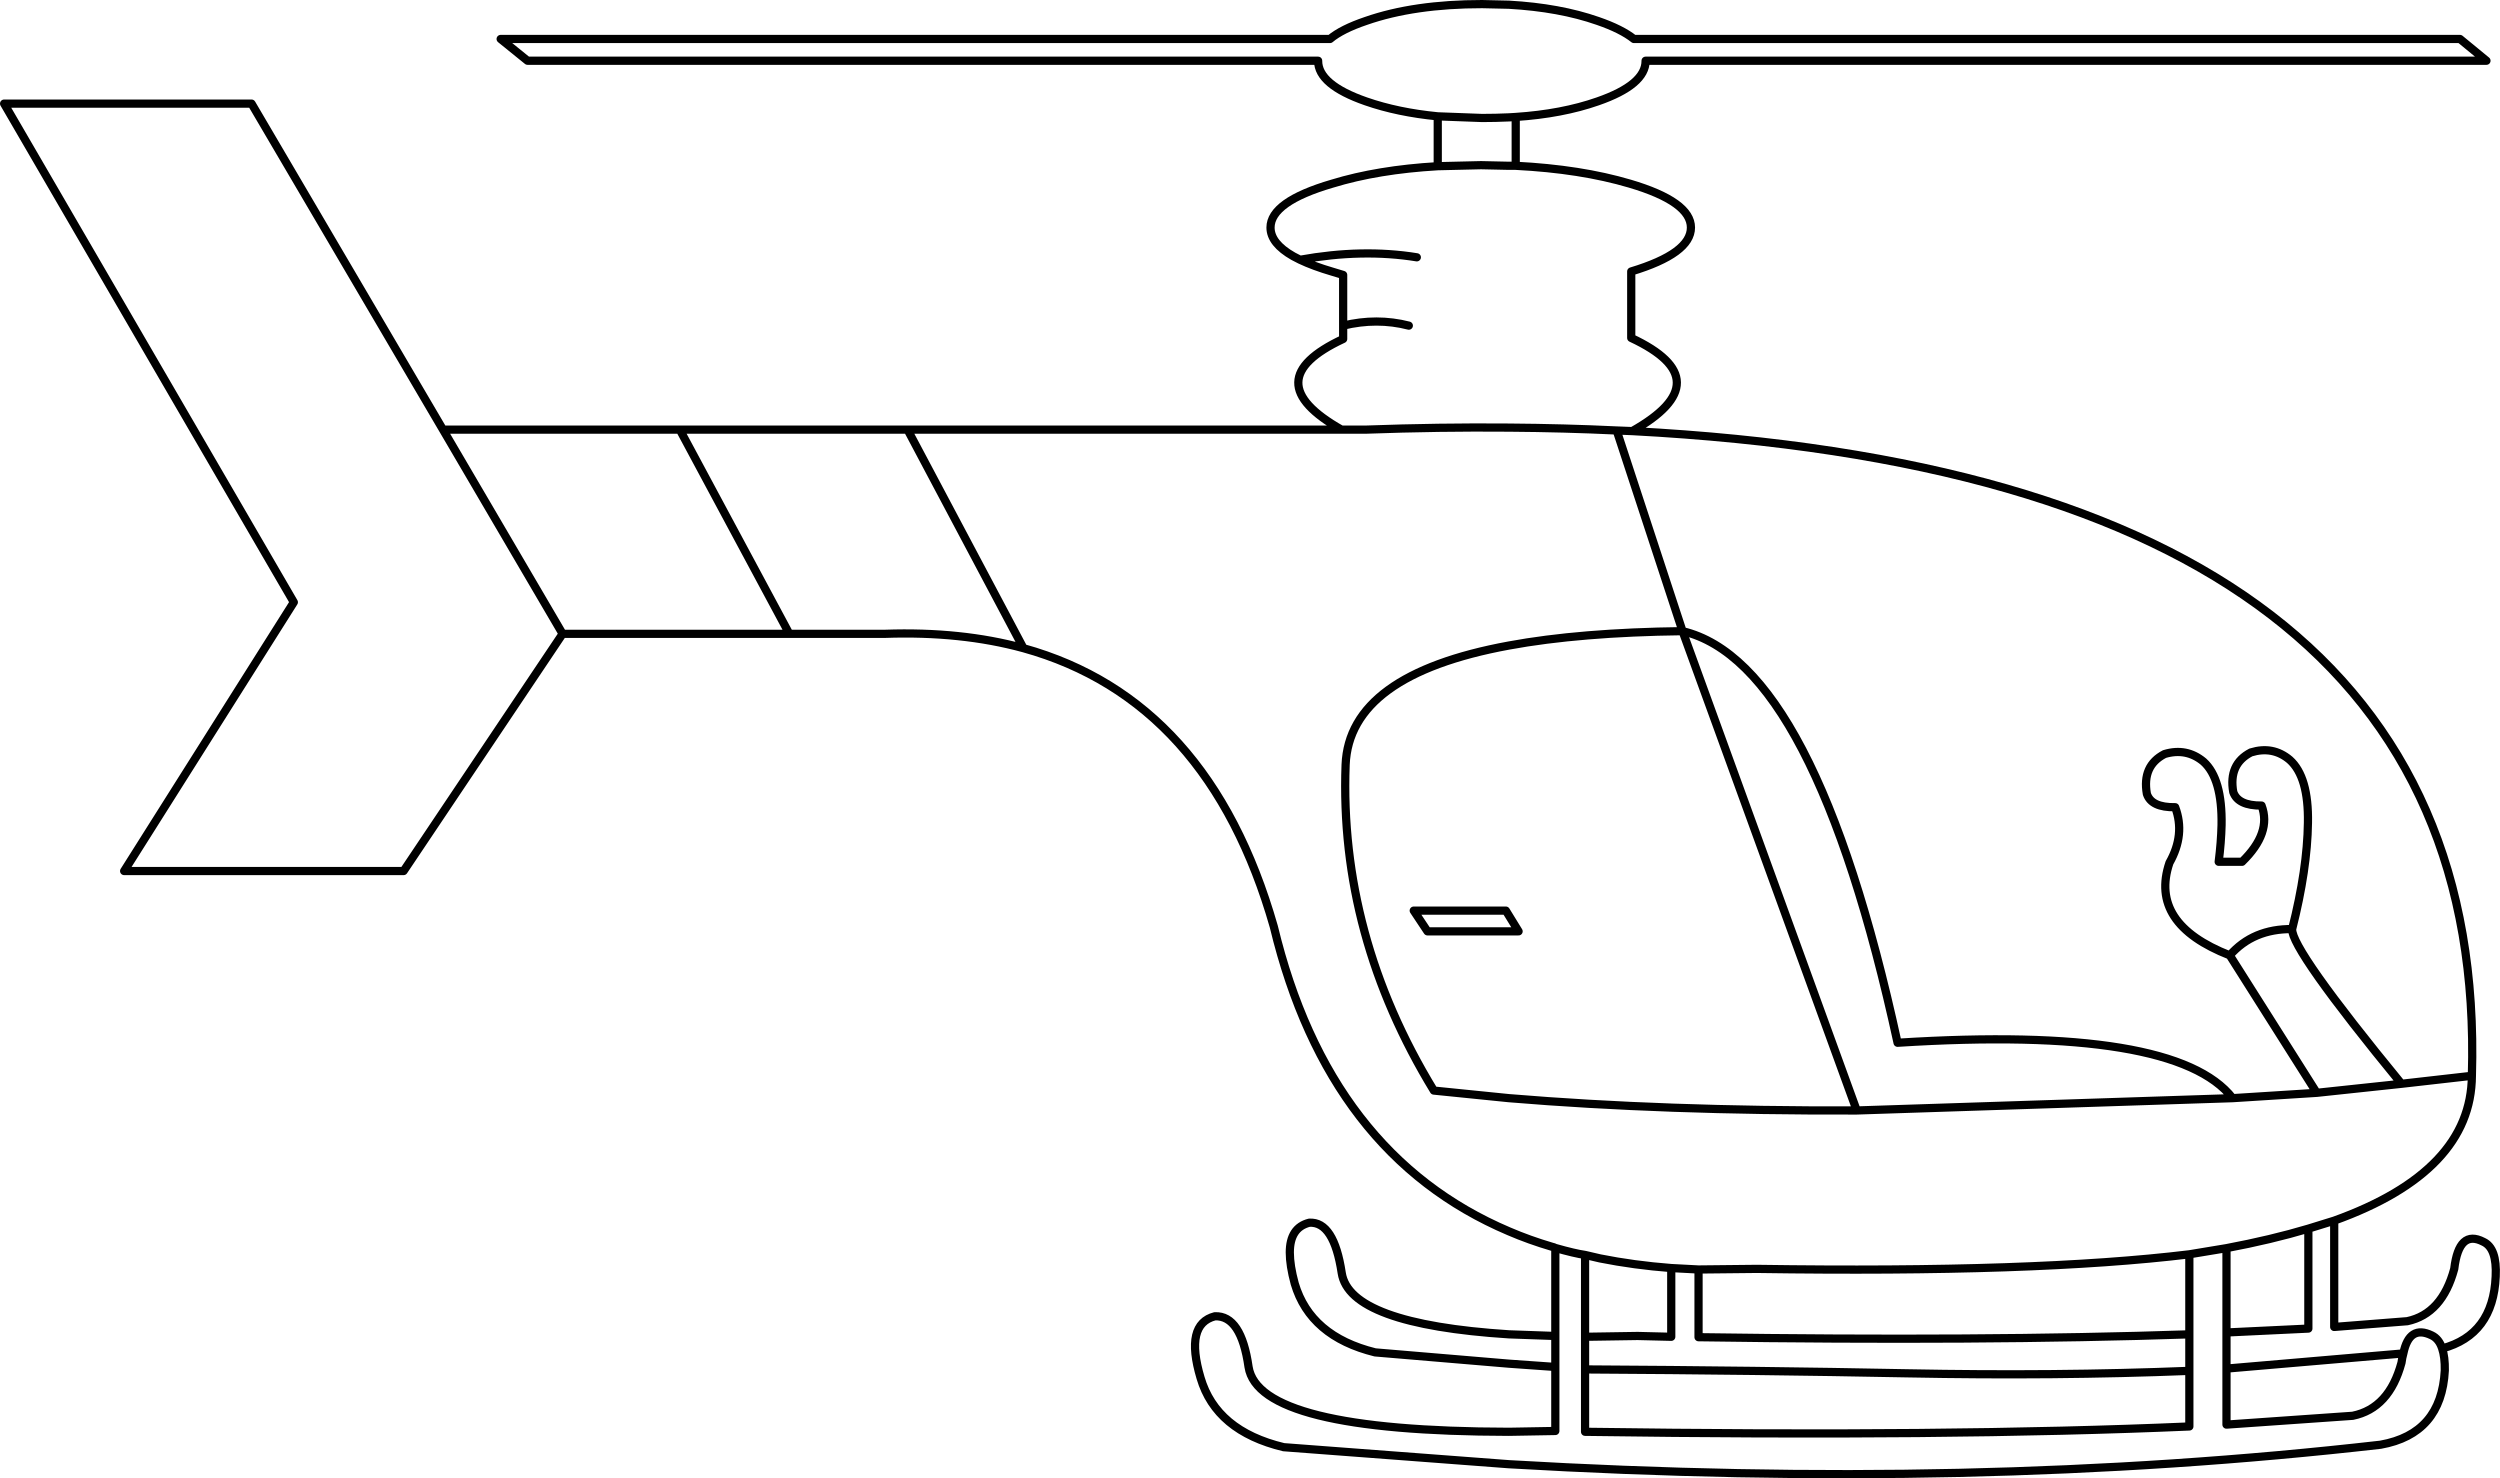 <?xml version="1.0" encoding="UTF-8" standalone="no"?>
<svg xmlns:xlink="http://www.w3.org/1999/xlink" height="360.25px" width="609.2px" xmlns="http://www.w3.org/2000/svg">
  <g transform="matrix(1.0, 0.0, 0.0, 1.0, 304.6, 180.15)">
    <path d="M45.75 -151.8 Q36.0 -152.75 28.25 -155.45 16.6 -159.5 16.6 -165.3 L16.6 -165.35 -176.05 -165.35 -182.6 -170.65 19.5 -170.65 Q22.35 -173.05 28.25 -175.05 40.0 -179.15 56.55 -179.15 L63.1 -179.0 Q75.45 -178.3 84.75 -175.05 90.55 -173.05 93.55 -170.65 L294.85 -170.65 301.3 -165.35 96.4 -165.35 96.4 -165.3 Q96.4 -159.5 84.75 -155.45 76.05 -152.4 64.75 -151.65 L64.75 -139.75 Q80.55 -138.95 92.55 -135.4 107.45 -131.0 107.45 -124.7 107.45 -118.4 92.9 -114.0 L92.9 -97.8 Q115.0 -87.45 93.15 -75.1 302.1 -64.05 297.75 82.0 297.6 105.3 264.2 117.3 L264.2 143.2 282.0 141.8 Q290.5 140.0 293.45 129.05 294.6 119.35 300.55 122.45 303.9 124.0 303.55 130.9 302.95 145.1 290.5 148.45 291.2 150.5 291.15 153.8 290.35 169.25 275.5 171.9 176.1 183.25 63.1 176.65 L8.2 172.5 Q-8.25 168.55 -12.05 155.6 -15.95 142.5 -8.55 140.6 -2.15 140.35 -0.35 152.95 2.1 168.65 63.1 168.75 L74.4 168.55 74.4 152.95 63.1 152.15 30.5 149.4 Q14.7 145.5 10.9 132.65 9.7 128.25 9.7 125.05 9.7 119.0 14.45 117.8 20.45 117.45 22.35 130.05 24.25 142.5 63.1 145.0 L74.4 145.4 74.4 123.95 Q74.05 123.75 73.55 123.65 68.1 122.05 63.1 119.9 19.2 101.25 5.8 45.65 -10.0 -9.65 -55.2 -22.2 -70.4 -26.35 -88.95 -25.7 L-112.25 -25.7 -167.5 -25.7 -206.25 32.1 -274.35 32.1 -233.0 -33.4 -303.6 -154.9 -243.3 -154.9 -196.65 -75.45 -138.95 -75.45 -83.45 -75.45 22.3 -75.45 Q1.05 -87.45 22.7 -97.55 L22.7 -100.8 22.7 -113.15 20.05 -113.95 Q15.45 -115.3 12.2 -116.85 11.3 -117.3 10.55 -117.7 5.0 -120.85 5.0 -124.7 5.0 -131.0 20.05 -135.4 31.15 -138.8 45.75 -139.65 L45.75 -151.8 56.55 -151.4 Q59.9 -151.4 63.1 -151.55 L64.75 -151.65 M22.7 -100.8 Q30.9 -102.8 38.7 -100.8 M45.75 -139.65 L56.3 -139.9 63.1 -139.75 64.75 -139.75 M12.2 -116.85 Q27.4 -119.6 40.65 -117.45 M22.3 -75.45 L28.05 -75.45 Q46.2 -76.1 63.1 -75.95 76.65 -75.85 89.35 -75.25 L93.15 -75.1 M89.35 -75.25 L105.4 -26.35 Q137.6 -18.75 157.8 73.95 225.6 69.65 239.45 87.45 L259.95 86.15 238.75 52.65 Q219.05 44.95 224.05 30.1 227.95 23.2 225.45 16.55 219.65 16.65 218.55 13.3 217.35 6.45 222.85 3.6 228.2 2.0 232.35 5.45 236.95 9.6 236.75 20.9 236.65 25.1 236.05 29.85 L236.3 29.85 241.75 29.85 Q249.0 22.8 246.5 16.15 240.75 16.2 239.6 12.85 238.4 6.05 243.9 3.2 249.25 1.55 253.35 5.0 258.0 9.15 257.8 20.35 257.65 31.65 253.95 46.25 253.65 51.1 280.6 83.95 L297.75 82.0 M105.4 -26.35 Q80.45 -26.05 63.1 -22.85 24.2 -15.7 23.3 6.2 21.75 47.8 44.8 85.6 L63.1 87.45 Q100.8 90.6 147.85 90.45 L105.4 -26.35 M280.6 83.95 L259.95 86.15 M228.9 145.0 L228.9 125.5 Q191.6 130.05 123.5 129.05 L109.3 129.2 109.3 145.7 Q178.4 146.7 228.9 145.0 L228.9 153.9 228.9 167.45 Q170.2 170.0 81.65 168.75 L81.65 153.55 81.65 145.6 81.65 125.65 Q79.15 125.3 74.4 123.95 M237.95 124.0 L237.95 144.55 257.9 143.6 257.9 119.25 Q248.85 121.95 237.95 124.0 L228.9 125.5 M237.95 153.35 L237.95 167.0 268.7 164.85 Q277.6 163.05 280.6 151.9 280.75 150.7 281.05 149.65 L237.95 153.35 237.95 144.55 M281.05 149.65 Q282.5 142.6 287.95 145.25 289.75 146.1 290.5 148.45 M257.9 119.25 L264.2 117.3 M238.75 52.65 Q244.45 46.15 253.95 46.25 M65.45 46.8 L43.25 46.8 39.9 41.75 62.35 41.75 65.45 46.8 M74.4 152.95 L74.4 145.4 M81.65 125.65 L85.3 126.5 Q93.55 128.15 102.65 128.85 L109.3 129.2 M102.65 128.85 L102.65 145.6 94.45 145.4 81.65 145.6 M81.65 153.55 Q124.2 153.8 160.2 154.5 196.2 155.2 228.9 153.9 M239.45 87.45 L147.85 90.45 M-167.5 -25.7 L-196.65 -75.45 M-112.25 -25.7 L-138.95 -75.45 M-55.2 -22.2 L-83.45 -75.45" fill="none" stroke="#000000" stroke-linecap="round" stroke-linejoin="round" stroke-width="2.0"/>
  </g>
</svg>

